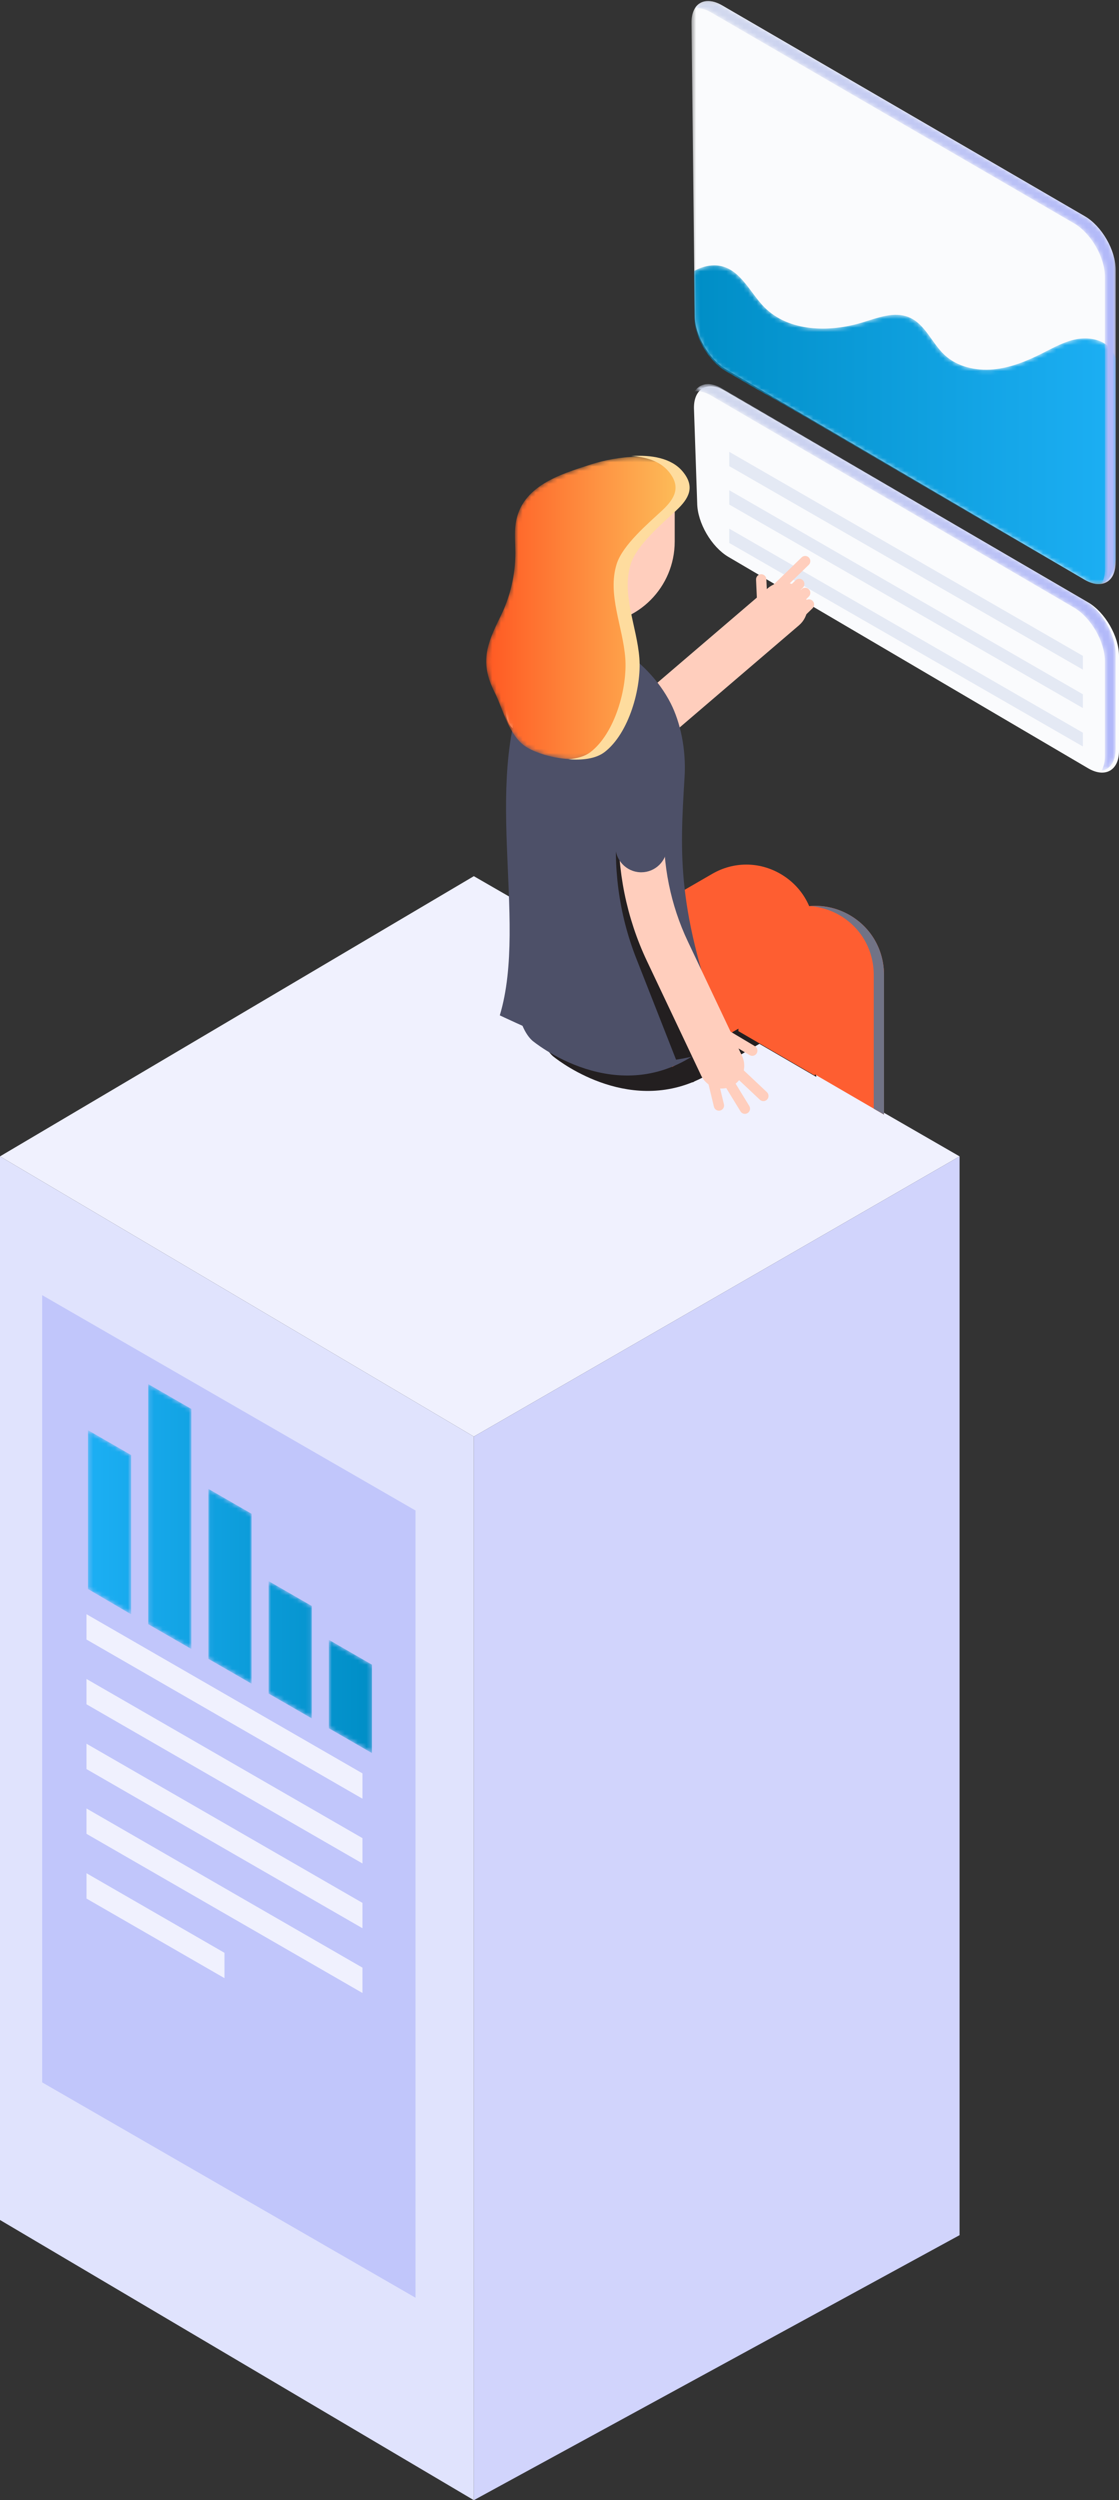 <?xml version="1.0" encoding="UTF-8"?>
<svg width="258px" height="576px" viewBox="0 0 258 576" version="1.1" xmlns="http://www.w3.org/2000/svg" xmlns:xlink="http://www.w3.org/1999/xlink">
    <rect x="0" y="0" width="258" height="576" fill="#333333" stroke="none"/>
    <!-- Generator: Sketch 54.1 (76490) - https://sketchapp.com -->
    <title>images/Product_DataCenter</title>
    <desc>Created with Sketch.</desc>
    <defs>
        <polygon id="path-1" points="0.436 0.239 98.221 0.239 98.221 134.573 0.436 134.573"></polygon>
        <path d="M0.01,1.452 L0.126,12.301 C0.179,16.753 3.412,22.243 7.316,24.513 L7.316,24.513 L14.338,28.59 C19.029,31.164 23.656,33.849 28.276,36.549 L28.276,36.549 C41.31,44.158 54.341,51.776 67.376,59.389 L67.376,59.389 L90.123,72.596 C91.093,73.162 92.022,73.474 92.869,73.558 L92.869,73.558 C93.184,73.569 93.498,73.566 93.817,73.481 L93.817,73.481 C95.713,72.982 96.563,70.855 97.028,68.982 L97.028,68.982 C97.103,68.674 97.151,68.358 97.223,68.046 L97.223,68.046 L97.223,21.487 C96.904,20.642 96.507,19.834 95.885,19.158 L95.885,19.158 C94.008,17.116 90.857,16.624 88.103,17.164 L88.103,17.164 C85.353,17.711 82.873,19.111 80.381,20.367 L80.381,20.367 C76.799,22.174 73.011,23.742 69.006,24.109 L69.006,24.109 C64.993,24.476 60.711,23.507 57.788,20.793 L57.788,20.793 C54.813,18.027 53.296,13.594 49.497,12.066 L49.497,12.066 C46.125,10.711 42.359,12.213 38.879,13.282 L38.879,13.282 C31.209,15.633 21.872,15.445 16.26,9.811 L16.26,9.811 C12.978,6.513 10.936,1.449 6.376,0.328 L6.376,0.328 C6.099,0.262 5.818,0.211 5.54,0.174 L5.54,0.174 C5.256,0.141 4.971,0.126 4.69,0.126 L4.69,0.126 C3.068,0.126 1.449,0.648 0.01,1.452" id="path-3"></path>
        <linearGradient x1="-0.003%" y1="50%" x2="99.999%" y2="50%" id="linearGradient-5">
            <stop stop-color="#008EC6" offset="0%"></stop>
            <stop stop-color="#1CAFF4" offset="100%"></stop>
        </linearGradient>
        <path d="M0.171,1.918 C1.262,1.762 2.547,2.047 3.929,2.848 L3.929,2.848 L87.631,51.449 C91.543,53.724 94.746,59.252 94.746,63.739 L94.746,63.739 L94.746,131.211 C94.746,132.578 94.446,133.694 93.925,134.52 L93.925,134.52 C95.9,134.227 97.223,132.464 97.223,129.581 L97.223,129.581 L97.223,62.109 C97.223,57.622 94.019,52.09 90.108,49.819 L90.108,49.819 L6.406,1.217 C5.259,0.554 4.18,0.239 3.229,0.239 L3.229,0.239 C1.921,0.239 0.85,0.828 0.171,1.918" id="path-6"></path>
        <linearGradient x1="0.001%" y1="50%" x2="99.999%" y2="50%" id="linearGradient-8">
            <stop stop-color="#D3DAED" offset="0%"></stop>
            <stop stop-color="#B1B8F9" offset="100%"></stop>
        </linearGradient>
        <path d="M0.171,2.183 C1.262,2.023 2.547,2.31 3.929,3.118 L3.929,3.118 L87.631,51.983 C91.543,54.271 94.746,59.833 94.746,64.345 L94.746,64.345 L94.746,86.243 C94.746,87.618 94.446,88.743 93.925,89.574 L93.925,89.574 C95.9,89.28 97.223,87.503 97.223,84.604 L97.223,84.604 L97.223,62.702 C97.223,58.19 94.019,52.628 90.108,50.344 L90.108,50.344 L6.406,1.475 C5.259,0.808 4.18,0.492 3.229,0.492 L3.229,0.492 C1.921,0.492 0.85,1.088 0.171,2.183" id="path-9"></path>
        <linearGradient x1="0.001%" y1="50%" x2="99.999%" y2="50%" id="linearGradient-11">
            <stop stop-color="#D3DAED" offset="0%"></stop>
            <stop stop-color="#B1B8F9" offset="100%"></stop>
        </linearGradient>
        <path d="M14.168,56.178 L24.121,61.906 L24.121,6.609 L14.168,0.878 L14.168,56.178 Z M0.286,48.084 L10.242,53.916 L10.242,17.232 L0.286,11.501 L0.286,48.084 Z M28.047,64.168 L38.004,69.899 L38.004,30.753 L28.047,25.021 L28.047,64.168 Z M41.93,72.161 L51.886,77.893 L51.886,51.999 L41.93,46.272 L41.93,72.161 Z M55.812,80.151 L65.765,85.882 L65.765,65.524 L55.812,59.789 L55.812,80.151 Z" id="path-12"></path>
        <linearGradient x1="100.004%" y1="50.001%" x2="-0.003%" y2="50.001%" id="linearGradient-14">
            <stop stop-color="#008EC6" offset="0%"></stop>
            <stop stop-color="#1CAFF4" offset="100%"></stop>
        </linearGradient>
        <path d="M24.238,2.004 C17.113,4.296 8.184,6.967 6.901,15.608 L6.901,15.608 C6.58,17.8 6.813,20.026 6.82,22.24 L6.82,22.24 C6.846,27.34 5.663,32.443 3.398,37.013 L3.398,37.013 C0.16,43.541 -1.396,47.702 2.038,54.478 L2.038,54.478 C4.067,58.491 5.364,64.737 9.511,67.2 L9.511,67.2 C13.783,69.737 22.819,71.313 26.906,68.205 L26.906,68.205 C32.598,63.873 35.473,53.384 34.952,46.649 L34.952,46.649 C34.386,39.375 30.765,32.039 32.96,25.085 L32.96,25.085 C34.338,20.734 40.17,15.846 43.467,12.793 L43.467,12.793 C46.398,10.075 47.883,7.386 44.927,3.873 L44.927,3.873 C42.646,1.166 38.814,0.25 34.837,0.25 L34.837,0.25 C31.02,0.25 27.073,1.092 24.238,2.004" id="path-15"></path>
        <linearGradient x1="0.002%" y1="49.999%" x2="99.998%" y2="49.999%" id="linearGradient-17">
            <stop stop-color="#FF5621" offset="0%"></stop>
            <stop stop-color="#FDC45D" offset="100%"></stop>
        </linearGradient>
    </defs>
    <g id="HP" stroke="none" stroke-width="1" fill="none" fill-rule="evenodd">
        <g id="Product_Sections" transform="translate(-987, -537)">
            <g id="Procuct_Data-Center" transform="translate(94, 137)">
                <g id="images/Product_DataCenter" transform="translate(893, 400)">
                    <g id="Group-91">
                        <g id="Group-3" transform="translate(159, 0)">
                            <mask id="mask-2" fill="white">
                                <use xlink:href="#path-1"></use>
                            </mask>
                            <g id="Clip-2"></g>
                            <path d="M98.221,129.579 C98.221,134.066 95.027,135.867 91.125,133.581 L8.364,85.069 C4.462,82.783 1.231,77.24 1.182,72.753 L0.437,5.247 C0.388,0.756 3.545,-1.055 7.458,1.216 L91.11,49.817 C95.024,52.089 98.221,57.624 98.221,62.111 L98.221,129.579 Z" id="Fill-1" fill="#FAFBFD" mask="url(#mask-2)"></path>
                        </g>
                        <g id="Group-6" transform="translate(160, 61)">
                            <mask id="mask-4" fill="white">
                                <use xlink:href="#path-3"></use>
                            </mask>
                            <g id="Clip-5"></g>
                            <path d="M0.01,1.452 L0.126,12.301 C0.179,16.753 3.412,22.243 7.316,24.513 L7.316,24.513 L14.338,28.59 C19.029,31.164 23.656,33.849 28.276,36.549 L28.276,36.549 C41.31,44.158 54.341,51.776 67.376,59.389 L67.376,59.389 L90.123,72.596 C91.093,73.162 92.022,73.474 92.869,73.558 L92.869,73.558 C93.184,73.569 93.498,73.566 93.817,73.481 L93.817,73.481 C95.713,72.982 96.563,70.855 97.028,68.982 L97.028,68.982 C97.103,68.674 97.151,68.358 97.223,68.046 L97.223,68.046 L97.223,21.487 C96.904,20.642 96.507,19.834 95.885,19.158 L95.885,19.158 C94.008,17.116 90.857,16.624 88.103,17.164 L88.103,17.164 C85.353,17.711 82.873,19.111 80.381,20.367 L80.381,20.367 C76.799,22.174 73.011,23.742 69.006,24.109 L69.006,24.109 C64.993,24.476 60.711,23.507 57.788,20.793 L57.788,20.793 C54.813,18.027 53.296,13.594 49.497,12.066 L49.497,12.066 C46.125,10.711 42.359,12.213 38.879,13.282 L38.879,13.282 C31.209,15.633 21.872,15.445 16.26,9.811 L16.26,9.811 C12.978,6.513 10.936,1.449 6.376,0.328 L6.376,0.328 C6.099,0.262 5.818,0.211 5.54,0.174 L5.54,0.174 C5.256,0.141 4.971,0.126 4.69,0.126 L4.69,0.126 C3.068,0.126 1.449,0.648 0.01,1.452" id="Fill-4" fill="url(#linearGradient-5)" mask="url(#mask-4)"></path>
                        </g>
                        <g id="Group-9" transform="translate(160, 0)">
                            <mask id="mask-7" fill="white">
                                <use xlink:href="#path-6"></use>
                            </mask>
                            <g id="Clip-8"></g>
                            <path d="M0.171,1.918 C1.262,1.762 2.547,2.047 3.929,2.848 L3.929,2.848 L87.631,51.449 C91.543,53.724 94.746,59.252 94.746,63.739 L94.746,63.739 L94.746,131.211 C94.746,132.578 94.446,133.694 93.925,134.52 L93.925,134.52 C95.9,134.227 97.223,132.464 97.223,129.581 L97.223,129.581 L97.223,62.109 C97.223,57.622 94.019,52.09 90.108,49.819 L90.108,49.819 L6.406,1.217 C5.259,0.554 4.18,0.239 3.229,0.239 L3.229,0.239 C1.921,0.239 0.85,0.828 0.171,1.918" id="Fill-7" fill="url(#linearGradient-8)" mask="url(#mask-7)"></path>
                        </g>
                        <path d="M258,172.986 C258,177.491 254.799,179.299 250.888,177.004 L167.945,128.302 C164.035,126.003 160.796,120.438 160.747,115.933 L160.001,94.026 C159.952,89.522 163.115,87.703 167.037,89.987 L250.873,138.778 C254.795,141.058 258,146.612 258,151.12 L258,172.986 Z" id="Fill-10" fill="#FAFBFD"></path>
                        <g id="Group-14" transform="translate(160, 88)">
                            <mask id="mask-10" fill="white">
                                <use xlink:href="#path-9"></use>
                            </mask>
                            <g id="Clip-13"></g>
                            <path d="M0.171,2.183 C1.262,2.023 2.547,2.31 3.929,3.118 L3.929,3.118 L87.631,51.983 C91.543,54.271 94.746,59.833 94.746,64.345 L94.746,64.345 L94.746,86.243 C94.746,87.618 94.446,88.743 93.925,89.574 L93.925,89.574 C95.9,89.28 97.223,87.503 97.223,84.604 L97.223,84.604 L97.223,62.702 C97.223,58.19 94.019,52.628 90.108,50.344 L90.108,50.344 L6.406,1.475 C5.259,0.808 4.18,0.492 3.229,0.492 L3.229,0.492 C1.921,0.492 0.85,1.088 0.171,2.183" id="Fill-12" fill="url(#linearGradient-11)" mask="url(#mask-10)"></path>
                        </g>
                        <g id="Group-39" transform="translate(0, 104)">
                            <polygon id="Fill-15" fill="#E4E9F4" points="249.667 47.1 249.667 50.274 168.145 3.394 168.145 0.097"></polygon>
                            <polygon id="Fill-17" fill="#E4E9F4" points="249.667 55.95 249.667 59.124 168.145 12.244 168.145 8.947"></polygon>
                            <polygon id="Fill-19" fill="#E4E9F4" points="249.667 64.801 249.667 67.975 168.145 21.094 168.145 17.798"></polygon>
                            <polygon id="Fill-21" fill="#F0F1FE" points="221.24 162.409 109.247 97.856 0.001 162.409 109.247 226.961"></polygon>
                            <polygon id="Fill-23" fill="#D1D4FC" points="221.24 162.409 221.24 410.945 109.247 472 109.247 226.961"></polygon>
                            <polygon id="Fill-25" fill="#E0E3FD" points="0 162.409 0 407.447 109.246 472 109.246 226.961"></polygon>
                            <polygon id="Fill-27" fill="#C1C6FB" points="95.801 243.996 95.801 425.36 9.722 375.748 9.722 194.384"></polygon>
                            <polygon id="Fill-29" fill="#F0F1FE" points="83.571 304.559 83.571 310.394 19.944 273.723 19.944 267.888"></polygon>
                            <polygon id="Fill-31" fill="#F0F1FE" points="83.571 319.478 83.571 325.317 19.944 288.642 19.944 282.807"></polygon>
                            <polygon id="Fill-33" fill="#F0F1FE" points="83.571 334.396 83.571 340.235 19.944 303.564 19.944 297.725"></polygon>
                            <polygon id="Fill-35" fill="#F0F1FE" points="83.571 349.315 83.571 355.154 19.944 318.483 19.944 312.644"></polygon>
                            <polygon id="Fill-37" fill="#F0F1FE" points="51.758 345.9 51.758 351.735 19.946 333.401 19.946 327.563"></polygon>
                        </g>
                        <g id="Group-42" transform="translate(20, 318)">
                            <mask id="mask-13" fill="white">
                                <use xlink:href="#path-12"></use>
                            </mask>
                            <g id="Clip-41"></g>
                            <path d="M14.168,56.178 L24.121,61.906 L24.121,6.609 L14.168,0.878 L14.168,56.178 Z M0.286,48.084 L10.242,53.916 L10.242,17.232 L0.286,11.501 L0.286,48.084 Z M28.047,64.168 L38.004,69.899 L38.004,30.753 L28.047,25.021 L28.047,64.168 Z M41.93,72.161 L51.886,77.893 L51.886,51.999 L41.93,46.272 L41.93,72.161 Z M55.812,80.151 L65.765,85.882 L65.765,65.524 L55.812,59.789 L55.812,80.151 Z" id="Fill-40" fill="url(#linearGradient-14)" mask="url(#mask-13)"></path>
                        </g>
                        <g id="Group-85" transform="translate(115, 113)">
                            <path d="M32.683,62.314 L5.995,56.385 C2.994,55.721 1.096,52.732 1.76,49.713 C2.423,46.698 5.368,44.795 8.39,45.452 L29.683,50.183 L62.024,22.519 C64.371,20.519 67.875,20.806 69.863,23.157 C71.855,25.515 71.569,29.045 69.229,31.049 L32.683,62.314 Z" id="Fill-43" fill="#FFCEBD"></path>
                            <path d="M51.372,132.526 C49.299,134.063 47.226,135.223 45.175,136.104 L44.712,136.373 L44.678,136.317 C27.798,143.194 12.438,130.294 12.438,130.294 C9.186,127.331 8.04,119.727 8.322,114.417 C7.988,113.216 7.643,111.772 7.22,109.984 C6.223,105.757 5.756,100.465 5.674,94.712 L73.188,133.932 L73.188,135.096 L60.09,127.488 L51.372,132.526 Z" id="Fill-45" fill="#231F20"></path>
                            <path d="M24.017,123.303 L55.253,105.258 L55.253,124.56 L72.849,134.784 L72.849,102.086 C72.849,96.347 69.901,91.206 64.961,88.336 C60.018,85.467 54.118,85.47 49.182,88.34 L15.218,107.971 L24.017,123.303 Z" id="Fill-47" fill="#FE5E31"></path>
                            <path d="M39.984,132.808 L71.22,114.763 L71.22,133.565 L88.816,143.789 L88.816,111.591 C88.816,105.852 85.868,100.714 80.928,97.845 C75.985,94.972 70.085,94.975 65.145,97.845 L31.184,117.476 L39.984,132.808 Z" id="Fill-49" fill="#FE5E31"></path>
                            <path d="M86.452,111.593 C86.452,105.851 83.504,100.712 78.565,97.843 C76.451,96.619 74.167,95.947 71.856,95.768 C74.953,95.53 78.097,96.201 80.927,97.843 C85.866,100.712 88.815,105.851 88.815,111.593 L88.815,143.788 L86.452,142.418 L86.452,111.593 Z" id="Fill-51" fill="#717386"></path>
                            <path d="M46.646,128.958 C27.366,143.261 7.712,126.731 7.712,126.731 C3.518,122.91 2.817,111.372 4.171,106.992 L9.492,101.577 L37.056,116.999 L46.646,128.958 Z" id="Fill-53" fill="#4D5068"></path>
                            <path d="M42.836,66.035 C43.229,59.568 41.853,53.404 39.654,49.064 C36.91,43.658 32.275,38.975 27.191,36.02 L22.166,33.102 C15.721,29.355 11.085,34.874 7.663,41.527 C-4.616,65.378 6.947,98.572 0.235,120.924 C0.235,120.924 23.59,132.028 29.987,132.032 C39.076,132.043 53.219,129.61 51.855,125.95 C40.967,96.673 41.746,83.972 42.836,66.035" id="Fill-55" fill="#4D5068"></path>
                            <path d="M24.7,42.247 L25.46,42.247 C27.648,42.247 29.421,40.46 29.421,38.262 L29.421,27.803 C29.421,25.601 27.648,23.818 25.46,23.818 L24.7,23.818 C22.512,23.818 20.74,25.601 20.74,27.803 L20.74,38.262 C20.74,40.464 22.512,42.247 24.7,42.247" id="Fill-57" fill="#FFCEBD"></path>
                            <path d="M64.157,24.228 L71.466,17.138 C71.941,16.683 71.956,15.922 71.496,15.448 C71.044,14.974 70.291,14.959 69.82,15.418 L62.511,22.508 C62.036,22.967 62.025,23.72 62.477,24.198 C62.933,24.672 63.686,24.687 64.157,24.228" id="Fill-59" fill="#FFCEBD"></path>
                            <path d="M62.799,29.483 L70.108,22.393 C70.579,21.938 70.594,21.176 70.138,20.703 C69.682,20.229 68.933,20.214 68.458,20.673 L61.149,27.762 C60.678,28.221 60.663,28.975 61.119,29.453 C61.572,29.927 62.328,29.941 62.799,29.483" id="Fill-61" fill="#FFCEBD"></path>
                            <path d="M64.157,31.554 L71.466,24.465 C71.941,24.006 71.956,23.248 71.496,22.774 C71.044,22.3 70.291,22.285 69.82,22.744 L62.511,29.834 C62.036,30.289 62.025,31.047 62.477,31.521 C62.933,31.998 63.686,32.013 64.157,31.554" id="Fill-63" fill="#FFCEBD"></path>
                            <path d="M65.032,34.223 L72.341,27.134 C72.816,26.675 72.831,25.917 72.371,25.443 C71.918,24.969 71.166,24.954 70.695,25.413 L63.385,32.503 C62.914,32.958 62.9,33.716 63.352,34.19 C63.808,34.667 64.561,34.682 65.032,34.223" id="Fill-65" fill="#FFCEBD"></path>
                            <path d="M62.146,30.64 L61.693,20.434 C61.664,19.774 61.107,19.263 60.451,19.292 C59.798,19.322 59.29,19.882 59.32,20.539 L59.772,30.744 C59.802,31.405 60.358,31.916 61.011,31.886 C61.667,31.86 62.175,31.3 62.146,30.64" id="Fill-67" fill="#FFCEBD"></path>
                            <path d="M49.106,124.879 L57.843,130.084 C58.407,130.42 59.138,130.233 59.468,129.662 C59.805,129.095 59.616,128.364 59.052,128.024 L50.319,122.823 C49.752,122.483 49.025,122.674 48.691,123.241 C48.354,123.808 48.543,124.543 49.106,124.879" id="Fill-69" fill="#FFCEBD"></path>
                            <path d="M52.781,133.384 L60.197,140.361 C60.676,140.813 61.429,140.787 61.874,140.305 C62.322,139.824 62.296,139.067 61.818,138.615 L54.405,131.637 C53.927,131.186 53.174,131.212 52.725,131.693 C52.276,132.175 52.302,132.932 52.781,133.384" id="Fill-71" fill="#FFCEBD"></path>
                            <path d="M50.407,134.348 L55.732,143.045 C56.073,143.609 56.807,143.784 57.363,143.437 C57.923,143.09 58.098,142.355 57.753,141.792 L52.428,133.094 C52.087,132.534 51.356,132.359 50.796,132.702 C50.236,133.049 50.062,133.784 50.407,134.348" id="Fill-73" fill="#FFCEBD"></path>
                            <path d="M47.207,132.045 L49.606,141.974 C49.758,142.616 50.404,143.007 51.041,142.851 C51.679,142.694 52.069,142.048 51.913,141.407 L49.517,131.481 C49.362,130.839 48.72,130.447 48.082,130.6 C47.441,130.757 47.051,131.403 47.207,132.045" id="Fill-75" fill="#FFCEBD"></path>
                            <path d="M41.415,103.95 C38.022,95.327 36.768,85.897 37.784,76.681 L37.654,56.375 C37.973,53.49 38.036,51.24 35.17,50.923 C32.333,50.639 30.06,51.412 29.741,54.3 L27.405,75.524 C26.199,86.438 27.686,97.606 31.706,107.816 L40.877,131.137 C45.227,130.443 49.106,129.375 50.893,128.032 L41.415,103.95 Z" id="Fill-77" fill="#231F20"></path>
                            <path d="M51.376,137.78 C49.425,137.78 47.556,136.676 46.659,134.784 L34.154,108.395 C29.456,98.481 27.22,87.44 27.683,76.466 L28.584,55.134 C28.707,52.231 31.176,50.018 34.024,50.107 C36.906,50.231 39.142,52.682 39.019,55.578 L38.118,76.914 C37.725,86.179 39.616,95.5 43.581,103.873 L56.089,130.265 C57.324,132.884 56.226,136.019 53.619,137.269 C52.892,137.616 52.132,137.78 51.376,137.78" id="Fill-79" fill="#FFCEBD"></path>
                            <path d="M32.848,87.964 C32.774,87.964 32.7,87.964 32.63,87.96 C29.337,87.841 26.763,85.057 26.882,81.744 L27.838,55.139 C27.957,51.826 30.746,49.206 34.017,49.356 C37.313,49.479 39.883,52.262 39.764,55.572 L38.808,82.177 C38.693,85.416 36.045,87.964 32.848,87.964" id="Fill-81" fill="#4D5068"></path>
                            <path d="M21.671,30.776 L14.64,30.776 L14.64,0.656 L40.561,0.656 L40.561,11.768 C40.561,22.265 32.102,30.776 21.671,30.776" id="Fill-83" fill="#FFCEBD"></path>
                        </g>
                        <g id="Group-88" transform="translate(112, 105)">
                            <mask id="mask-16" fill="white">
                                <use xlink:href="#path-15"></use>
                            </mask>
                            <g id="Clip-87"></g>
                            <path d="M24.238,2.004 C17.113,4.296 8.184,6.967 6.901,15.608 L6.901,15.608 C6.58,17.8 6.813,20.026 6.82,22.24 L6.82,22.24 C6.846,27.34 5.663,32.443 3.398,37.013 L3.398,37.013 C0.16,43.541 -1.396,47.702 2.038,54.478 L2.038,54.478 C4.067,58.491 5.364,64.737 9.511,67.2 L9.511,67.2 C13.783,69.737 22.819,71.313 26.906,68.205 L26.906,68.205 C32.598,63.873 35.473,53.384 34.952,46.649 L34.952,46.649 C34.386,39.375 30.765,32.039 32.96,25.085 L32.96,25.085 C34.338,20.734 40.17,15.846 43.467,12.793 L43.467,12.793 C46.398,10.075 47.883,7.386 44.927,3.873 L44.927,3.873 C42.646,1.166 38.814,0.25 34.837,0.25 L34.837,0.25 C31.02,0.25 27.073,1.092 24.238,2.004" id="Fill-86" fill="url(#linearGradient-17)" mask="url(#mask-16)"></path>
                        </g>
                        <path d="M157.389,108.613 C154.773,105.485 150.098,104.766 145.516,105.06 C148.945,105.273 152.149,106.227 154.145,108.613 C157.101,112.148 155.615,114.847 152.689,117.58 C149.389,120.652 143.557,125.562 142.182,129.939 C139.984,136.926 143.605,144.304 144.167,151.615 C144.688,158.385 141.82,168.929 136.126,173.283 C134.825,174.279 132.996,174.756 131,174.916 C134.215,175.196 137.382,174.805 139.374,173.283 C145.065,168.929 147.936,158.385 147.415,151.615 C146.85,144.304 143.228,136.926 145.427,129.939 C146.805,125.562 152.633,120.652 155.933,117.58 C158.86,114.847 160.346,112.148 157.389,108.613" id="Fill-89" fill="#FEDC9E"></path>
                    </g>
                </g>
            </g>
        </g>
    </g>
</svg>